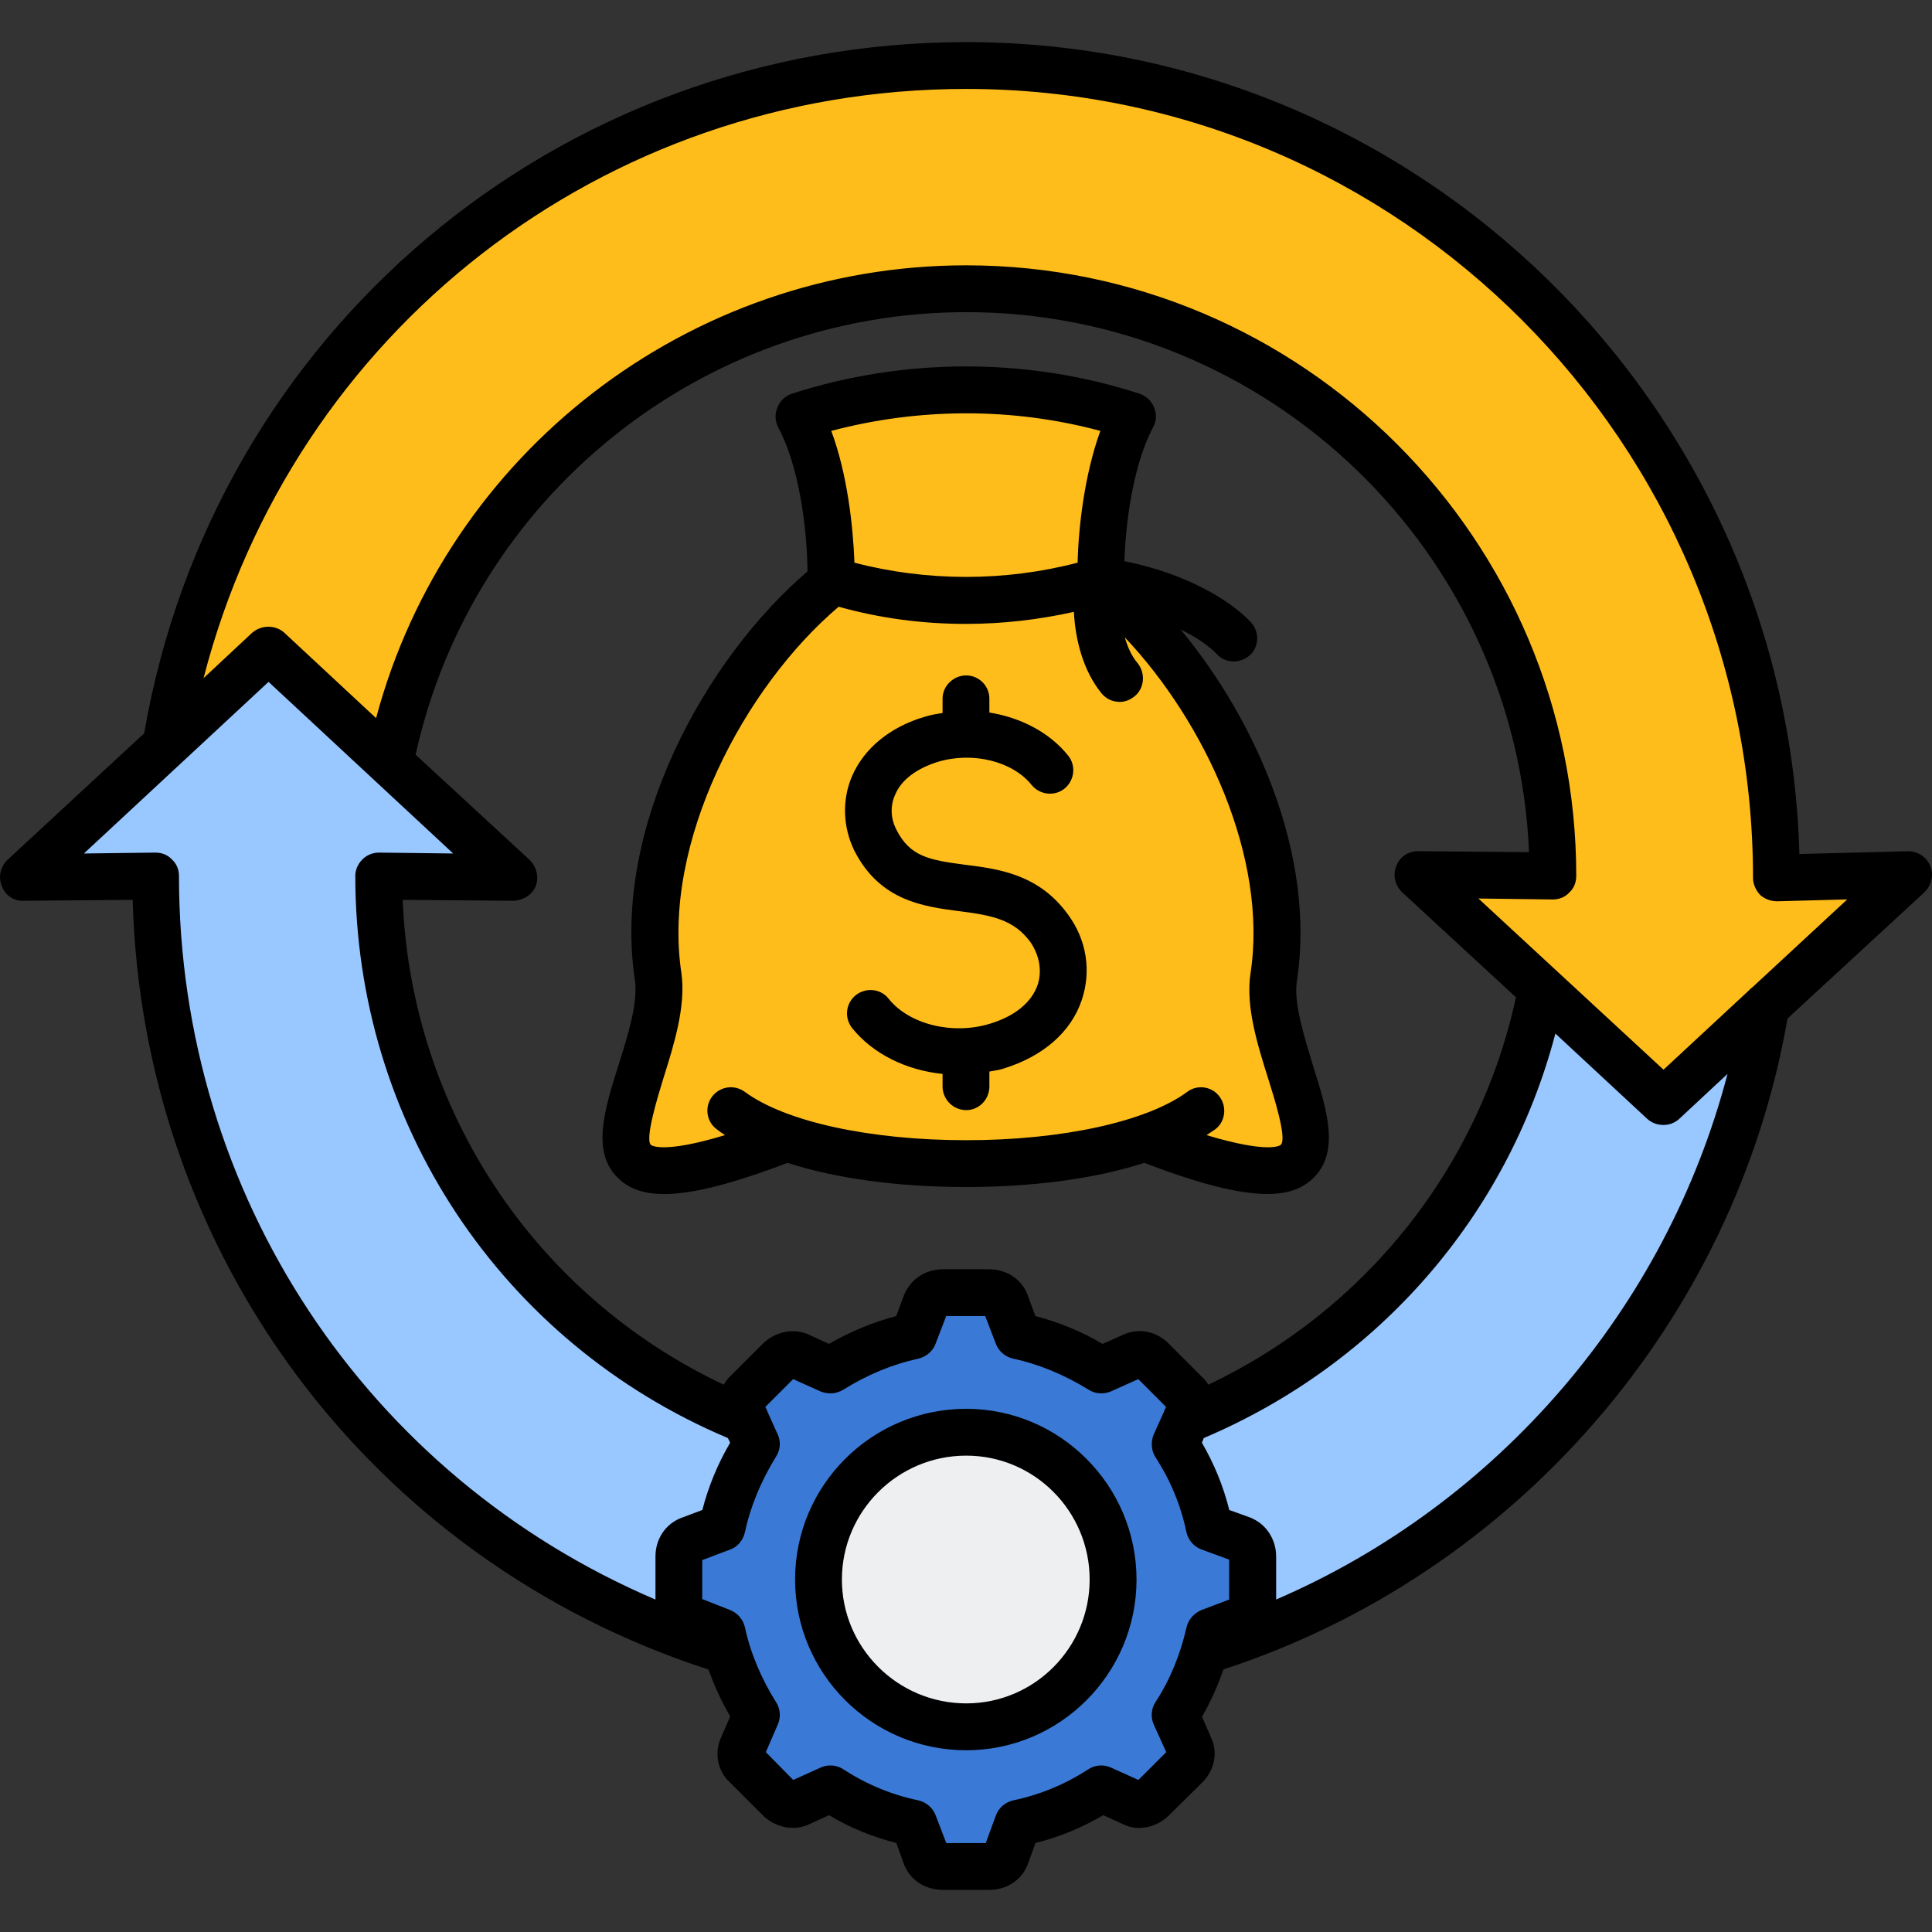 <svg xmlns="http://www.w3.org/2000/svg" xmlns:xlink="http://www.w3.org/1999/xlink" id="Layer_1" x="0px" y="0px" viewBox="0 0 300 300" style="enable-background:new 0 0 300 300;" xml:space="preserve"><rect x="0" y="0" width="300" height="300" fill="#333333" stroke="none"/><style type="text/css">	.st0{fill-rule:evenodd;clip-rule:evenodd;fill:#FFBD1B;}	.st1{fill-rule:evenodd;clip-rule:evenodd;fill:#CCE6FF;}	.st2{fill-rule:evenodd;clip-rule:evenodd;fill:#AEDAFF;}	.st3{fill-rule:evenodd;clip-rule:evenodd;fill:#E7896E;}	.st4{fill-rule:evenodd;clip-rule:evenodd;fill:#3A7AD6;}	.st5{fill-rule:evenodd;clip-rule:evenodd;fill:#FFD16C;}	.st6{fill-rule:evenodd;clip-rule:evenodd;fill:#FFFFFF;}	.st7{fill-rule:evenodd;clip-rule:evenodd;fill:#BA8715;}	.st8{fill-rule:evenodd;clip-rule:evenodd;fill:#99C7FF;}	.st9{fill:#3A7AD6;}	.st10{fill:#FFD16C;}	.st11{fill:#BA8715;}	.st12{fill:#2E5972;}	.st13{fill:#B0475D;}	.st14{fill:#FFBD1B;}	.st15{fill-rule:evenodd;clip-rule:evenodd;fill:#EDEFF1;}	.st16{fill:#99C7FF;}	.st17{fill:#CCE6FF;}	.st18{clip-path:url(#SVGID_00000044887912328623584060000015045528487267664524_);}	.st19{fill:#FEF2E2;}	.st20{fill:#FFE1BA;}	.st21{fill:#0E3D6B;}	.st22{fill:#AEDAFF;}	.st23{fill:#FFFFFF;}	.st24{fill-rule:evenodd;clip-rule:evenodd;fill:#F6B4A8;}	.st25{fill-rule:evenodd;clip-rule:evenodd;fill:#F9C9C0;}	.st26{fill-rule:evenodd;clip-rule:evenodd;fill:#FFC738;}	.st27{fill:#86A0AF;}	.st28{fill:#738B95;}	.st29{fill:none;stroke:#000000;stroke-width:15;stroke-miterlimit:10;}	.st30{fill-rule:evenodd;clip-rule:evenodd;fill:#EB5463;}	.st31{fill-rule:evenodd;clip-rule:evenodd;}	.st32{fill:#FFF6BB;}	.st33{fill:#FFC472;}	.st34{fill:#FDB614;}	.st35{fill:#474747;}	.st36{opacity:0.1;enable-background:new    ;}	.st37{fill:#EBD8AE;}	.st38{fill-rule:evenodd;clip-rule:evenodd;fill:#DACFE6;}	.st39{fill-rule:evenodd;clip-rule:evenodd;fill:#9E4623;}	.st40{opacity:0.7;fill-rule:evenodd;clip-rule:evenodd;fill:#FFFFFF;}	.st41{fill-rule:evenodd;clip-rule:evenodd;fill:#E2F0FA;}	.st42{fill-rule:evenodd;clip-rule:evenodd;fill:#D0E4F2;}	.st43{fill-rule:evenodd;clip-rule:evenodd;fill:#FFC943;}	.st44{fill-rule:evenodd;clip-rule:evenodd;fill:#6BA4E8;}	.st45{fill-rule:evenodd;clip-rule:evenodd;fill:#FFAA16;}	.st46{fill-rule:evenodd;clip-rule:evenodd;fill:#2567B7;}	.st47{fill-rule:evenodd;clip-rule:evenodd;fill:#EBCDCD;}	.st48{fill-rule:evenodd;clip-rule:evenodd;fill:#D1E7FF;}	.st49{fill-rule:evenodd;clip-rule:evenodd;fill:#222124;}	.st50{fill-rule:evenodd;clip-rule:evenodd;fill:#FAD1A2;}	.st51{fill-rule:evenodd;clip-rule:evenodd;fill:#E6E6E6;}	.st52{fill:url(#SVGID_00000041977294521156801470000007633830475739271075_);}	.st53{fill:none;stroke:#211E1F;stroke-width:0.25;stroke-miterlimit:10;}	.st54{fill:url(#SVGID_00000028291841547605587340000008122753852694304653_);}	.st55{fill:url(#SVGID_00000131336272966319232100000009500662739230973863_);}	.st56{fill:url(#SVGID_00000000202792142401695910000016411229685796184724_);}	.st57{fill:url(#SVGID_00000014619630477872415330000007504131690575877525_);}	.st58{fill:#112A4D;}	.st59{fill:url(#SVGID_00000016056634440093833390000009107226285999865001_);}	.st60{fill:url(#SVGID_00000174583214415783523360000012454189772780644277_);}	.st61{fill:url(#SVGID_00000101784914690182227990000010889908290307777434_);}	.st62{fill:url(#SVGID_00000126282350675397684590000017841239732426278561_);}	.st63{fill:url(#SVGID_00000005261745001733705690000004279827877883677845_);}	.st64{fill:url(#SVGID_00000073690105571788510320000008566458049676236426_);}	.st65{fill:url(#SVGID_00000045591782827135951360000014431350297517175738_);}	.st66{fill:url(#SVGID_00000147925132273367961420000012944080024355775887_);}	.st67{fill:url(#SVGID_00000007424446384976742580000000319493977246949776_);}	.st68{fill:url(#SVGID_00000044877120799662772990000003351052409043263139_);}	.st69{fill:url(#SVGID_00000072255687300266305110000007998968486389339548_);}	.st70{fill:url(#SVGID_00000008109140810922518040000010957156042016453810_);}	.st71{fill:url(#SVGID_00000042736066054323143650000011597158099778649016_);}	.st72{fill:url(#SVGID_00000182519964643647662540000010815831957835415432_);}	.st73{fill:url(#SVGID_00000040535967131251827350000015199125935973990589_);}	.st74{fill:url(#SVGID_00000152957990582384445290000000706262855983572147_);}	.st75{fill:url(#SVGID_00000067226475038127002390000003552656198846037394_);}	.st76{fill:url(#SVGID_00000055699208103075897170000005281523207370478217_);}	.st77{fill:url(#SVGID_00000060725991903370558500000015745708231044095890_);}	.st78{fill:url(#SVGID_00000025442669718319920500000003974375432042582934_);}	.st79{fill:url(#SVGID_00000138565277060266230960000001204826538807014035_);}	.st80{fill:url(#SVGID_00000004539311701787904590000004704475629032881331_);}	.st81{fill:url(#SVGID_00000139984822319273524490000010148151472610656682_);}	.st82{fill:url(#SVGID_00000044857966498742971010000004243685845045821838_);}	.st83{fill:url(#SVGID_00000176729840548218769370000017253363709294256542_);}	.st84{fill:#082649;}	.st85{fill:#EFEFEF;}	.st86{fill:#DDDDDD;}	.st87{fill:#629FDD;}	.st88{fill:#FFC943;}	.st89{fill-rule:evenodd;clip-rule:evenodd;fill:#837683;}	.st90{fill-rule:evenodd;clip-rule:evenodd;fill:#685E68;}	.st91{fill-rule:evenodd;clip-rule:evenodd;fill:#E3A76F;}	.st92{fill-rule:evenodd;clip-rule:evenodd;fill:#FFD064;}	.st93{fill-rule:evenodd;clip-rule:evenodd;fill:#ECEFF1;}	.st94{fill-rule:evenodd;clip-rule:evenodd;fill:#D1D1D6;}	.st95{fill-rule:evenodd;clip-rule:evenodd;fill:#F6DCCD;}	.st96{fill-rule:evenodd;clip-rule:evenodd;fill:#F1CBBC;}	.st97{fill-rule:evenodd;clip-rule:evenodd;fill:#B1B1B5;}	.st98{fill-rule:evenodd;clip-rule:evenodd;fill:#242222;}	.st99{fill:#CCD1D9;}	.st100{fill:#DFF6FD;}	.st101{fill:#D5E3F4;}	.st102{fill:#FFEEE6;}	.st103{fill:#FFDFCF;}</style><g>	<g>		<path class="st0" d="M177.77,177.05c41.35,15.64,18.23-10.95,20.46-25.21c3.45-22.62-11.24-48.77-27.16-61.45   c-0.14-7.13,1.15-18.8,5.04-25.86c-8.5-2.74-17.36-4.1-26.15-4.1c-8.79,0-17.65,1.37-26.15,4.1c3.89,7.06,5.18,18.73,5.04,25.86   c-15.92,12.68-30.61,38.83-27.15,61.45c2.23,14.26-20.89,40.85,20.53,25.21c7.71,2.59,17.72,3.82,27.74,3.82   C159.98,180.87,169.99,179.64,177.77,177.05L177.77,177.05z"></path>		<path class="st0" d="M60.5,118.34c8.21-41.93,45.17-73.55,89.47-73.55c50.35,0,91.2,40.84,91.2,91.2l-20.97-0.22L258.23,171   l38.11-35.23l-20.53,0.5c0-69.73-56.12-126.14-125.85-126.14c-62.6,0-114.54,45.67-124.19,105.53L60.5,118.34z"></path>		<path class="st8" d="M274.23,156.23c-9.72,59.86-61.66,105.61-124.26,105.61c-69.52,0-125.85-56.34-125.85-125.85l-20.53,0.22   l38.11-35.3l38.03,35.3l-20.89-0.22c0,50.36,40.78,91.12,91.13,91.12c44.3,0,81.26-31.62,89.47-73.55L274.23,156.23z"></path>		<path class="st4" d="M158.11,207.38c4.68,1.01,9,2.88,12.89,5.33l5.04-2.23c0.94-0.36,2.09-0.14,2.96,0.72l5.04,5.04   c0.79,0.86,1.08,2.01,0.72,2.95l-2.31,5.04c2.52,3.89,4.4,8.21,5.33,12.9l5.19,1.94c0.94,0.43,1.59,1.44,1.59,2.59v7.13   c0,1.22-0.65,2.23-1.59,2.59l-5.19,2.02c-0.94,4.61-2.81,9-5.33,12.82l2.31,5.11c0.36,0.94,0.07,2.09-0.72,2.88l-5.04,5.04   c-0.86,0.86-2.02,1.15-2.96,0.72l-5.04-2.23c-3.89,2.52-8.21,4.32-12.89,5.33l-2.02,5.19c-0.36,0.94-1.37,1.51-2.52,1.51h-7.13   c-1.22,0-2.23-0.58-2.59-1.51l-2.01-5.19c-4.61-1.01-9.01-2.81-12.83-5.33l-5.11,2.23c-0.94,0.43-2.09,0.14-2.88-0.72l-5.04-5.04   c-0.87-0.79-1.15-1.95-0.72-2.88l2.23-5.11c-2.52-3.82-4.32-8.21-5.33-12.82l-5.19-2.02c-0.94-0.36-1.58-1.37-1.58-2.59v-7.13   c0-1.15,0.65-2.16,1.58-2.59l5.19-1.94c1.01-4.69,2.81-9.01,5.33-12.9l-2.23-5.04c-0.43-0.94-0.14-2.09,0.72-2.95l5.04-5.04   c0.79-0.86,1.95-1.08,2.88-0.72l5.11,2.23c3.82-2.45,8.21-4.32,12.83-5.33l2.01-5.12c0.36-1.01,1.37-1.58,2.59-1.58h7.13   c1.15,0,2.16,0.58,2.52,1.58L158.11,207.38z"></path>		<path class="st15" d="M149.97,268.1c12.6,0,22.91-10.23,22.91-22.83c0-12.61-10.3-22.91-22.91-22.91   c-12.61,0-22.91,10.3-22.91,22.91C127.06,257.88,137.36,268.1,149.97,268.1z"></path>		<path class="st0" d="M149.97,44.79c50.35,0,91.2,40.84,91.2,91.2l-20.97-0.22L258.23,171l38.11-35.23l-20.53,0.5   c0-69.73-56.12-126.14-125.85-126.14L149.97,44.79L149.97,44.79z"></path>	</g>	<path d="M150.04,264.5c-10.66,0-19.31-8.65-19.31-19.23c0-10.59,8.64-19.24,19.31-19.24c10.59,0,19.16,8.64,19.16,19.24  C169.2,255.86,160.63,264.5,150.04,264.5z M150.04,218.76c-14.69,0-26.58,11.88-26.58,26.51c0,14.62,11.89,26.51,26.58,26.51  c14.55,0,26.44-11.89,26.44-26.51C176.47,230.65,164.59,218.76,150.04,218.76L150.04,218.76z M198.88,177.77  c-0.07,0.07-1.73,1.44-11.53-1.51c0.43-0.29,0.86-0.58,1.3-0.86c1.59-1.15,1.94-3.46,0.72-5.12c-1.16-1.59-3.46-1.94-5.04-0.72  c-6.27,4.61-19.45,7.49-34.29,7.49c-14.98,0-28.09-2.88-34.36-7.49c-1.66-1.22-3.89-0.87-5.11,0.72c-1.23,1.66-0.86,3.96,0.79,5.12  c0.36,0.29,0.79,0.58,1.22,0.86c-9.72,2.95-11.45,1.58-11.52,1.51c-0.94-0.94,1.08-7.49,1.94-10.3c1.66-5.26,3.53-11.24,2.81-16.35  c-3.09-20.31,9.8-44.52,24.42-56.91c6.41,1.8,13.04,2.67,19.74,2.67c5.69,0,11.31-0.65,16.78-1.87c0.22,4.18,1.37,9.08,4.32,12.68  c0.72,0.86,1.73,1.3,2.81,1.3c0.79,0,1.59-0.29,2.3-0.87c1.51-1.22,1.73-3.53,0.5-5.11c-0.94-1.08-1.58-2.52-2.02-4.04  c12.46,13.18,22.26,34.22,19.52,52.16c-0.79,5.11,1.08,11.09,2.74,16.35C197.8,170.28,199.89,176.83,198.88,177.77L198.88,177.77z   M170.86,66.91c-2.45,6.77-3.39,14.84-3.53,20.46c-11.24,2.95-23.41,2.95-34.65,0c-0.22-5.62-1.08-13.69-3.6-20.46  C142.69,63.31,157.17,63.23,170.86,66.91z M201.4,152.2c2.88-19.09-6.12-40.05-18.08-54.46c2.52,1.23,4.46,2.6,5.62,3.82  c1.37,1.51,3.67,1.51,5.19,0.14c1.44-1.37,1.44-3.67,0.07-5.12c-3.17-3.38-10.09-7.56-19.6-9.44c0.22-6.92,1.59-15.48,4.47-20.82  c0.5-0.93,0.57-2.02,0.14-3.02c-0.36-1.01-1.23-1.8-2.24-2.16c-17.5-5.69-36.59-5.62-54.03,0c-1.01,0.36-1.87,1.15-2.23,2.16  c-0.43,1.01-0.36,2.09,0.14,3.1c3.1,5.69,4.47,15.2,4.54,22.33c-15.85,13.54-30.4,39.84-26.8,63.46c0.5,3.46-1.08,8.57-2.52,13.11  c-2.23,7.06-4.32,13.69,0,17.72c3.96,3.82,11.6,3.1,26.22-2.45c7.57,2.45,17.22,3.75,27.73,3.75c10.45,0,20.1-1.3,27.66-3.75  c8.5,3.24,14.62,4.83,19.09,4.83c3.17,0,5.4-0.79,7.06-2.38c4.32-4.04,2.23-10.66,0-17.72C202.48,160.77,200.82,155.66,201.4,152.2  L201.4,152.2z M165.81,141.97c2.95,3.96,3.67,8.86,2.16,13.33c-1.66,4.97-6.05,8.79-12.25,10.66c-0.65,0.22-1.37,0.29-2.09,0.43  v2.31c0,2.02-1.59,3.68-3.6,3.68c-2.01,0-3.67-1.66-3.67-3.68v-1.94c-5.62-0.57-10.81-3.1-14.05-7.13  c-1.23-1.59-1.01-3.82,0.58-5.11c1.58-1.23,3.89-1.01,5.11,0.58c3.17,3.96,9.87,5.62,15.63,3.89c3.89-1.15,6.55-3.31,7.49-6.05  c0.72-2.16,0.29-4.61-1.15-6.7c-2.59-3.46-5.91-4.11-11.09-4.76c-5.48-0.72-12.24-1.59-16.21-9.37c-1.8-3.67-1.95-7.92-0.36-11.6  c1.87-4.32,5.91-7.64,11.31-9.22c0.94-0.29,1.8-0.43,2.74-0.58v-2.23c0-1.94,1.66-3.6,3.67-3.6c2.02,0,3.6,1.66,3.6,3.6v2.16  c4.9,0.79,9.36,3.1,12.24,6.7c1.23,1.52,1.01,3.82-0.58,5.12c-1.51,1.22-3.81,1.01-5.11-0.58c-2.95-3.67-9.08-5.19-14.48-3.6  c-3.31,1.01-5.76,2.81-6.7,5.12c-0.79,1.73-0.72,3.67,0.21,5.47c2.09,4.11,5.04,4.68,10.59,5.4  C154.93,134.91,161.27,135.7,165.81,141.97L165.81,141.97z M272.14,153.28c-0.29,0.21-0.5,0.43-0.72,0.65l-13.11,12.17  l-28.74-26.58l11.52,0.15c1.01,0,1.94-0.36,2.59-1.08c0.72-0.65,1.08-1.58,1.08-2.59c0-52.23-42.5-94.8-94.73-94.8  c-43.15,0-80.68,29.25-91.63,70.31L44.14,98.24c-1.37-1.23-3.53-1.23-4.97,0l-7.56,7.06c13.83-53.67,61.88-91.49,118.43-91.49  c67.35,0,122.17,54.97,122.17,122.54c0,0.94,0.43,1.87,1.08,2.59c0.72,0.65,1.66,1.01,2.67,1.01l10.88-0.29L272.14,153.28z   M198.16,248.37v-6.7c0-2.52-1.44-4.83-3.6-5.83c-0.07-0.07-0.21-0.07-0.29-0.15l-3.39-1.22c-0.93-3.75-2.37-7.21-4.25-10.45  l0.29-0.72c27.16-11.52,47.18-34.57,54.6-62.81l14.27,13.25c0.72,0.65,1.58,0.94,2.52,0.94c0.86,0,1.73-0.29,2.44-0.94l7.5-6.99  C258.74,203.13,232.59,233.53,198.16,248.37L198.16,248.37z M179.14,267.75l1.95,4.32l-4.32,4.32l-4.32-1.95  c-1.15-0.5-2.45-0.36-3.46,0.29c-3.53,2.31-7.49,3.96-11.67,4.83c-1.22,0.29-2.24,1.15-2.67,2.31l-1.58,4.32h-6.13l-1.66-4.32  c-0.43-1.15-1.44-2.02-2.66-2.31c-4.18-0.86-8.14-2.52-11.67-4.83c-1-0.65-2.3-0.79-3.46-0.29l-4.32,1.95l-4.25-4.32l1.87-4.32  c0.5-1.16,0.36-2.45-0.29-3.46c-2.23-3.53-3.96-7.56-4.83-11.6c-0.29-1.22-1.08-2.16-2.23-2.66l-4.4-1.73v-6.05l4.4-1.66  c1.15-0.43,1.94-1.44,2.23-2.66c0.86-4.03,2.52-7.99,4.83-11.74c0.65-1.01,0.79-2.31,0.29-3.39l-1.66-3.68c0,0,0,0,0-0.07  l-0.29-0.58l4.32-4.32l4.32,1.94c1.15,0.43,2.38,0.36,3.46-0.29c3.68-2.31,7.64-3.96,11.67-4.83c1.22-0.29,2.23-1.15,2.66-2.3  l1.66-4.32h6.05l1.66,4.32c0.43,1.15,1.44,2.01,2.67,2.3c4.04,0.86,8,2.52,11.74,4.83c1.01,0.65,2.3,0.72,3.38,0.29l4.32-1.94  l4.32,4.32l-0.29,0.58v0.07l-1.66,3.68c-0.43,1.15-0.36,2.45,0.29,3.46c2.3,3.53,3.96,7.49,4.82,11.67  c0.29,1.23,1.15,2.23,2.31,2.66l4.32,1.59v6.2l-4.39,1.66c-1.08,0.5-1.95,1.44-2.23,2.66c-0.94,4.18-2.59,8.21-4.82,11.6  C178.78,265.3,178.63,266.59,179.14,267.75L179.14,267.75z M217.68,138.51l17.72,16.35c-5.76,26.44-23.34,48.55-47.76,60.15  c-0.29-0.43-0.65-0.93-1.08-1.29l-5.04-5.04c-1.8-1.87-4.46-2.52-6.92-1.51l-3.38,1.51c-3.31-1.95-6.84-3.39-10.44-4.32l-1.23-3.31  c-0.86-2.38-3.24-3.96-5.98-3.96h-7.13c-2.66,0-4.97,1.44-6.05,3.96l-1.22,3.31c-3.6,0.94-7.06,2.38-10.45,4.32l-3.46-1.59  c-2.31-0.86-5.04-0.22-6.84,1.59l-5.04,5.04c-0.43,0.36-0.72,0.86-1.01,1.29c-29.39-13.9-48.48-42.72-49.85-75.28l17.22,0.14  c1.44-0.07,2.88-0.86,3.46-2.3c0.5-1.37,0.14-2.95-0.94-4.03l-17.72-16.35c8.79-39.98,44.37-68.72,85.51-68.72  c46.97,0,85.44,37.32,87.38,83.85l-17.22-0.15c-1.51,0-2.88,0.87-3.39,2.3C216.24,135.85,216.6,137.43,217.68,138.51L217.68,138.51  z M27.79,135.99c0-0.94-0.36-1.87-1.08-2.52c-0.65-0.72-1.58-1.08-2.59-1.08l-11.09,0.14l28.67-26.65l28.67,26.65l-11.53-0.14  c-0.94,0-1.87,0.36-2.59,1.08c-0.65,0.65-1.08,1.58-1.08,2.52c0,38.4,22.69,72.47,57.85,87.31l0.36,0.72  c-1.95,3.31-3.39,6.84-4.32,10.45l-3.46,1.3c-2.38,1.01-3.82,3.31-3.82,5.91v6.7C57.04,229.28,27.79,185.62,27.79,135.99  L27.79,135.99z M299.73,134.48c-0.57-1.44-1.94-2.3-3.46-2.3l-16.86,0.43C277.47,62.73,220.13,6.54,150.04,6.54  c-63.46,0-116.92,45.1-127.65,107.33L1.14,133.54c-1.08,1.08-1.44,2.66-0.86,4.03c0.5,1.44,1.87,2.38,3.39,2.3l16.93-0.14  c1.51,54.96,36.95,102.51,89.4,119.51c0.94,2.52,2.01,4.97,3.39,7.28l-1.44,3.32c-1.08,2.38-0.51,5.25,1.44,6.98l5.04,5.04  c1.94,1.95,4.82,2.45,6.99,1.51l3.31-1.51c3.24,1.95,6.77,3.38,10.45,4.32l1.22,3.39c0.07,0.07,0.07,0.22,0.14,0.29  c1.01,2.23,3.24,3.6,5.91,3.6h7.13c2.74,0,5.04-1.51,5.98-3.89l1.23-3.39c3.75-0.94,7.2-2.38,10.52-4.32l3.17,1.44  c2.23,1.08,5.12,0.51,7.06-1.44l4.97-4.9c2.02-1.87,2.66-4.75,1.58-7.06l-1.44-3.32c1.3-2.3,2.45-4.75,3.31-7.35  c45.31-14.77,79.46-54.1,87.6-101.07l21.32-19.66C299.94,137.43,300.3,135.85,299.73,134.48L299.73,134.48z"></path></g></svg>